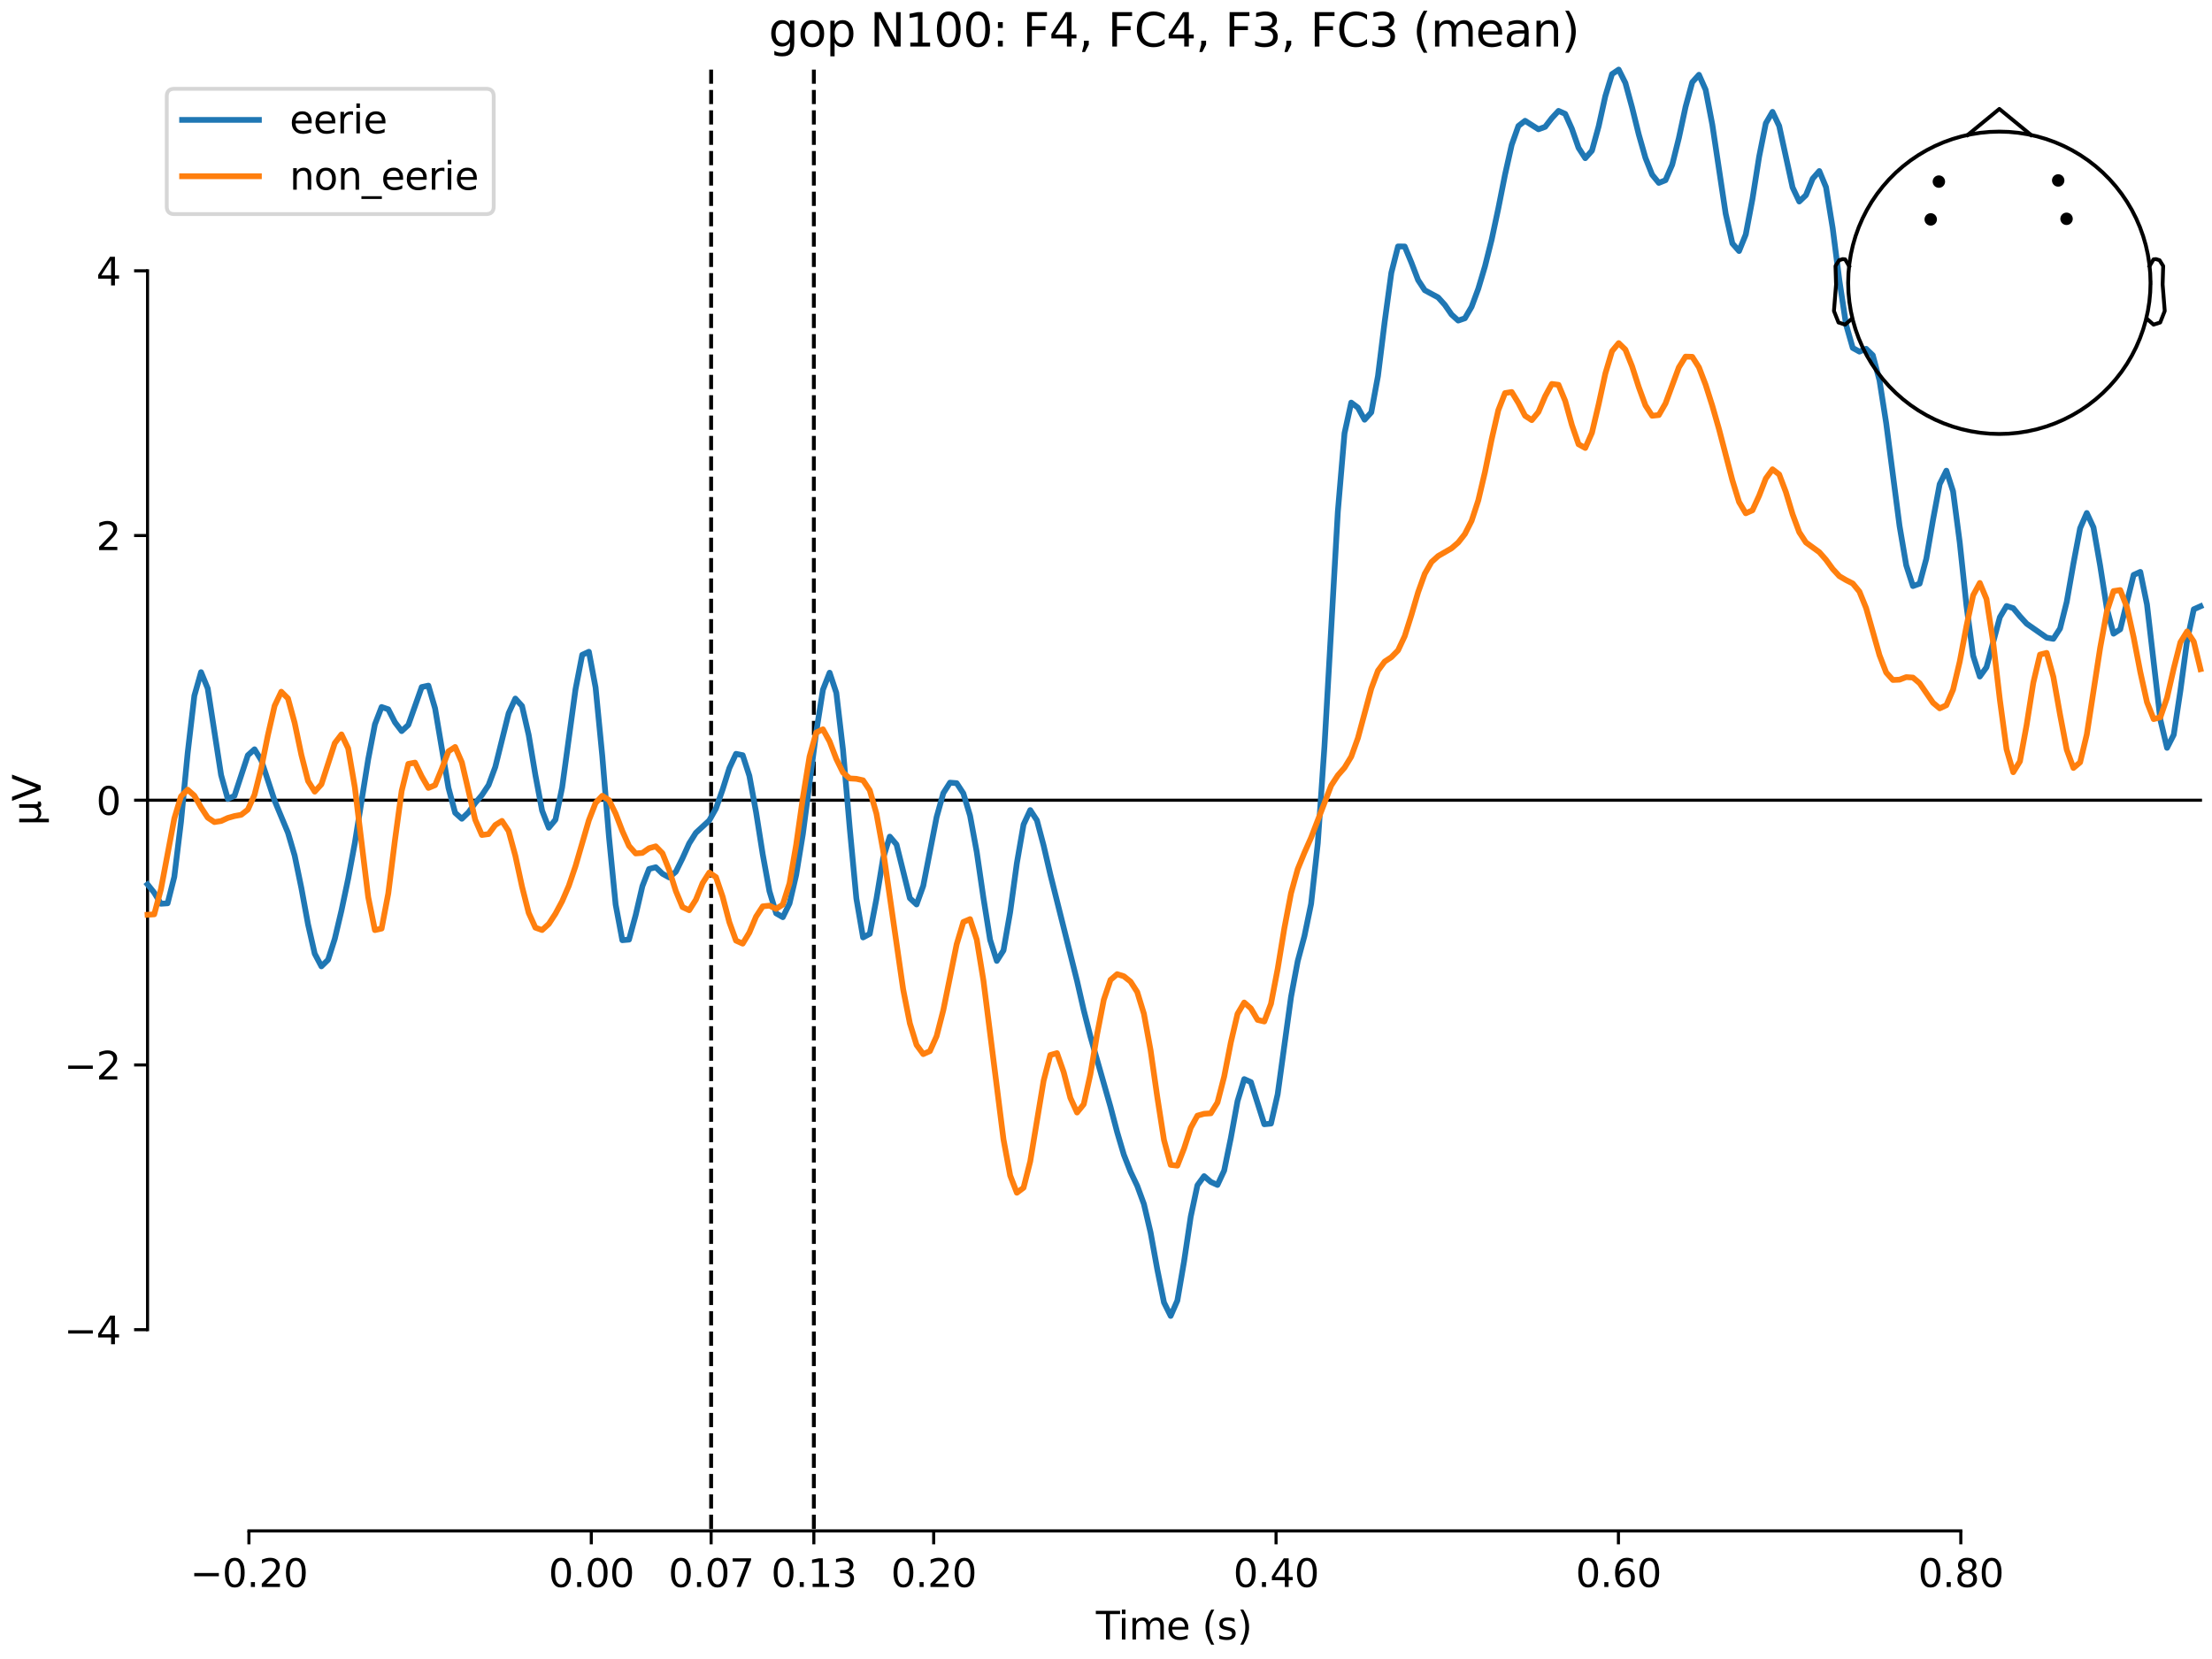 <?xml version="1.0" encoding="utf-8" standalone="no"?>
<!DOCTYPE svg PUBLIC "-//W3C//DTD SVG 1.1//EN"
  "http://www.w3.org/Graphics/SVG/1.1/DTD/svg11.dtd">
<svg xmlns:xlink="http://www.w3.org/1999/xlink" width="576pt" height="432pt" viewBox="0 0 576 432" xmlns="http://www.w3.org/2000/svg" version="1.1">
 <defs>
  <style type="text/css">*{stroke-linejoin: round; stroke-linecap: butt}</style>
 </defs>
 <g id="figure_1">
  <g id="patch_1">
   <path d="M 0 432 
L 576 432 
L 576 0 
L 0 0 
z
" style="fill: #ffffff"/>
  </g>
  <g id="axes_1">
   <g id="patch_2">
    <path d="M 38.421 398.644 
L 573 398.644 
L 573 18.118 
L 38.421 18.118 
L 38.421 398.644 
z
" style="fill: none; opacity: 0"/>
   </g>
   <g id="patch_3">
    <path d="M 38.421 346.24 
L 38.421 70.522 
" style="fill: none; stroke: #000000; stroke-width: 0.8; stroke-linejoin: miter; stroke-linecap: square"/>
   </g>
   <g id="LineCollection_1">
    <path d="M 185.177 18.118 
L 185.177 398.644 
" clip-path="url(#pfc29f2820a)" style="fill: none; stroke-dasharray: 3.7,1.6; stroke-dashoffset: 0; stroke: #000000"/>
    <path d="M 211.924 18.118 
L 211.924 398.644 
" clip-path="url(#pfc29f2820a)" style="fill: none; stroke-dasharray: 3.7,1.6; stroke-dashoffset: 0; stroke: #000000"/>
   </g>
   <g id="matplotlib.axis_1">
    <g id="xtick_1">
     <g id="line2d_1">
      <defs>
       <path id="m2dc5a3335d" d="M 0 0 
L 0 3.5 
" style="stroke: #000000; stroke-width: 0.8"/>
      </defs>
      <g>
       <use xlink:href="#m2dc5a3335d" x="64.819" y="398.644" style="stroke: #000000; stroke-width: 0.8"/>
      </g>
     </g>
     <g id="text_1">
      <!-- −0.20 -->
      <g transform="translate(49.496 413.242) scale(0.1 -0.1)">
       <defs>
        <path id="DejaVuSans-2212" d="M 678 2272 
L 4684 2272 
L 4684 1741 
L 678 1741 
L 678 2272 
z
" transform="scale(0.016)"/>
        <path id="DejaVuSans-30" d="M 2034 4250 
Q 1547 4250 1301 3770 
Q 1056 3291 1056 2328 
Q 1056 1369 1301 889 
Q 1547 409 2034 409 
Q 2525 409 2770 889 
Q 3016 1369 3016 2328 
Q 3016 3291 2770 3770 
Q 2525 4250 2034 4250 
z
M 2034 4750 
Q 2819 4750 3233 4129 
Q 3647 3509 3647 2328 
Q 3647 1150 3233 529 
Q 2819 -91 2034 -91 
Q 1250 -91 836 529 
Q 422 1150 422 2328 
Q 422 3509 836 4129 
Q 1250 4750 2034 4750 
z
" transform="scale(0.016)"/>
        <path id="DejaVuSans-2e" d="M 684 794 
L 1344 794 
L 1344 0 
L 684 0 
L 684 794 
z
" transform="scale(0.016)"/>
        <path id="DejaVuSans-32" d="M 1228 531 
L 3431 531 
L 3431 0 
L 469 0 
L 469 531 
Q 828 903 1448 1529 
Q 2069 2156 2228 2338 
Q 2531 2678 2651 2914 
Q 2772 3150 2772 3378 
Q 2772 3750 2511 3984 
Q 2250 4219 1831 4219 
Q 1534 4219 1204 4116 
Q 875 4013 500 3803 
L 500 4441 
Q 881 4594 1212 4672 
Q 1544 4750 1819 4750 
Q 2544 4750 2975 4387 
Q 3406 4025 3406 3419 
Q 3406 3131 3298 2873 
Q 3191 2616 2906 2266 
Q 2828 2175 2409 1742 
Q 1991 1309 1228 531 
z
" transform="scale(0.016)"/>
       </defs>
       <use xlink:href="#DejaVuSans-2212"/>
       <use xlink:href="#DejaVuSans-30" transform="translate(83.789 0)"/>
       <use xlink:href="#DejaVuSans-2e" transform="translate(147.412 0)"/>
       <use xlink:href="#DejaVuSans-32" transform="translate(179.199 0)"/>
       <use xlink:href="#DejaVuSans-30" transform="translate(242.822 0)"/>
      </g>
     </g>
    </g>
    <g id="xtick_2">
     <g id="line2d_2">
      <g>
       <use xlink:href="#m2dc5a3335d" x="153.973" y="398.644" style="stroke: #000000; stroke-width: 0.8"/>
      </g>
     </g>
     <g id="text_2">
      <!-- 0.00 -->
      <g transform="translate(142.84 413.242) scale(0.1 -0.1)">
       <use xlink:href="#DejaVuSans-30"/>
       <use xlink:href="#DejaVuSans-2e" transform="translate(63.623 0)"/>
       <use xlink:href="#DejaVuSans-30" transform="translate(95.41 0)"/>
       <use xlink:href="#DejaVuSans-30" transform="translate(159.033 0)"/>
      </g>
     </g>
    </g>
    <g id="xtick_3">
     <g id="line2d_3">
      <g>
       <use xlink:href="#m2dc5a3335d" x="185.177" y="398.644" style="stroke: #000000; stroke-width: 0.8"/>
      </g>
     </g>
     <g id="text_3">
      <!-- 0.07 -->
      <g transform="translate(174.045 413.242) scale(0.1 -0.1)">
       <defs>
        <path id="DejaVuSans-37" d="M 525 4666 
L 3525 4666 
L 3525 4397 
L 1831 0 
L 1172 0 
L 2766 4134 
L 525 4134 
L 525 4666 
z
" transform="scale(0.016)"/>
       </defs>
       <use xlink:href="#DejaVuSans-30"/>
       <use xlink:href="#DejaVuSans-2e" transform="translate(63.623 0)"/>
       <use xlink:href="#DejaVuSans-30" transform="translate(95.41 0)"/>
       <use xlink:href="#DejaVuSans-37" transform="translate(159.033 0)"/>
      </g>
     </g>
    </g>
    <g id="xtick_4">
     <g id="line2d_4">
      <g>
       <use xlink:href="#m2dc5a3335d" x="211.924" y="398.644" style="stroke: #000000; stroke-width: 0.8"/>
      </g>
     </g>
     <g id="text_4">
      <!-- 0.13 -->
      <g transform="translate(200.791 413.242) scale(0.1 -0.1)">
       <defs>
        <path id="DejaVuSans-31" d="M 794 531 
L 1825 531 
L 1825 4091 
L 703 3866 
L 703 4441 
L 1819 4666 
L 2450 4666 
L 2450 531 
L 3481 531 
L 3481 0 
L 794 0 
L 794 531 
z
" transform="scale(0.016)"/>
        <path id="DejaVuSans-33" d="M 2597 2516 
Q 3050 2419 3304 2112 
Q 3559 1806 3559 1356 
Q 3559 666 3084 287 
Q 2609 -91 1734 -91 
Q 1441 -91 1130 -33 
Q 819 25 488 141 
L 488 750 
Q 750 597 1062 519 
Q 1375 441 1716 441 
Q 2309 441 2620 675 
Q 2931 909 2931 1356 
Q 2931 1769 2642 2001 
Q 2353 2234 1838 2234 
L 1294 2234 
L 1294 2753 
L 1863 2753 
Q 2328 2753 2575 2939 
Q 2822 3125 2822 3475 
Q 2822 3834 2567 4026 
Q 2313 4219 1838 4219 
Q 1578 4219 1281 4162 
Q 984 4106 628 3988 
L 628 4550 
Q 988 4650 1302 4700 
Q 1616 4750 1894 4750 
Q 2613 4750 3031 4423 
Q 3450 4097 3450 3541 
Q 3450 3153 3228 2886 
Q 3006 2619 2597 2516 
z
" transform="scale(0.016)"/>
       </defs>
       <use xlink:href="#DejaVuSans-30"/>
       <use xlink:href="#DejaVuSans-2e" transform="translate(63.623 0)"/>
       <use xlink:href="#DejaVuSans-31" transform="translate(95.41 0)"/>
       <use xlink:href="#DejaVuSans-33" transform="translate(159.033 0)"/>
      </g>
     </g>
    </g>
    <g id="xtick_5">
     <g id="line2d_5">
      <g>
       <use xlink:href="#m2dc5a3335d" x="243.128" y="398.644" style="stroke: #000000; stroke-width: 0.8"/>
      </g>
     </g>
     <g id="text_5">
      <!-- 0.20 -->
      <g transform="translate(231.995 413.242) scale(0.1 -0.1)">
       <use xlink:href="#DejaVuSans-30"/>
       <use xlink:href="#DejaVuSans-2e" transform="translate(63.623 0)"/>
       <use xlink:href="#DejaVuSans-32" transform="translate(95.41 0)"/>
       <use xlink:href="#DejaVuSans-30" transform="translate(159.033 0)"/>
      </g>
     </g>
    </g>
    <g id="xtick_6">
     <g id="line2d_6">
      <g>
       <use xlink:href="#m2dc5a3335d" x="332.282" y="398.644" style="stroke: #000000; stroke-width: 0.8"/>
      </g>
     </g>
     <g id="text_6">
      <!-- 0.40 -->
      <g transform="translate(321.15 413.242) scale(0.1 -0.1)">
       <defs>
        <path id="DejaVuSans-34" d="M 2419 4116 
L 825 1625 
L 2419 1625 
L 2419 4116 
z
M 2253 4666 
L 3047 4666 
L 3047 1625 
L 3713 1625 
L 3713 1100 
L 3047 1100 
L 3047 0 
L 2419 0 
L 2419 1100 
L 313 1100 
L 313 1709 
L 2253 4666 
z
" transform="scale(0.016)"/>
       </defs>
       <use xlink:href="#DejaVuSans-30"/>
       <use xlink:href="#DejaVuSans-2e" transform="translate(63.623 0)"/>
       <use xlink:href="#DejaVuSans-34" transform="translate(95.41 0)"/>
       <use xlink:href="#DejaVuSans-30" transform="translate(159.033 0)"/>
      </g>
     </g>
    </g>
    <g id="xtick_7">
     <g id="line2d_7">
      <g>
       <use xlink:href="#m2dc5a3335d" x="421.437" y="398.644" style="stroke: #000000; stroke-width: 0.8"/>
      </g>
     </g>
     <g id="text_7">
      <!-- 0.60 -->
      <g transform="translate(410.304 413.242) scale(0.1 -0.1)">
       <defs>
        <path id="DejaVuSans-36" d="M 2113 2584 
Q 1688 2584 1439 2293 
Q 1191 2003 1191 1497 
Q 1191 994 1439 701 
Q 1688 409 2113 409 
Q 2538 409 2786 701 
Q 3034 994 3034 1497 
Q 3034 2003 2786 2293 
Q 2538 2584 2113 2584 
z
M 3366 4563 
L 3366 3988 
Q 3128 4100 2886 4159 
Q 2644 4219 2406 4219 
Q 1781 4219 1451 3797 
Q 1122 3375 1075 2522 
Q 1259 2794 1537 2939 
Q 1816 3084 2150 3084 
Q 2853 3084 3261 2657 
Q 3669 2231 3669 1497 
Q 3669 778 3244 343 
Q 2819 -91 2113 -91 
Q 1303 -91 875 529 
Q 447 1150 447 2328 
Q 447 3434 972 4092 
Q 1497 4750 2381 4750 
Q 2619 4750 2861 4703 
Q 3103 4656 3366 4563 
z
" transform="scale(0.016)"/>
       </defs>
       <use xlink:href="#DejaVuSans-30"/>
       <use xlink:href="#DejaVuSans-2e" transform="translate(63.623 0)"/>
       <use xlink:href="#DejaVuSans-36" transform="translate(95.41 0)"/>
       <use xlink:href="#DejaVuSans-30" transform="translate(159.033 0)"/>
      </g>
     </g>
    </g>
    <g id="xtick_8">
     <g id="line2d_8">
      <g>
       <use xlink:href="#m2dc5a3335d" x="510.592" y="398.644" style="stroke: #000000; stroke-width: 0.8"/>
      </g>
     </g>
     <g id="text_8">
      <!-- 0.80 -->
      <g transform="translate(499.459 413.242) scale(0.1 -0.1)">
       <defs>
        <path id="DejaVuSans-38" d="M 2034 2216 
Q 1584 2216 1326 1975 
Q 1069 1734 1069 1313 
Q 1069 891 1326 650 
Q 1584 409 2034 409 
Q 2484 409 2743 651 
Q 3003 894 3003 1313 
Q 3003 1734 2745 1975 
Q 2488 2216 2034 2216 
z
M 1403 2484 
Q 997 2584 770 2862 
Q 544 3141 544 3541 
Q 544 4100 942 4425 
Q 1341 4750 2034 4750 
Q 2731 4750 3128 4425 
Q 3525 4100 3525 3541 
Q 3525 3141 3298 2862 
Q 3072 2584 2669 2484 
Q 3125 2378 3379 2068 
Q 3634 1759 3634 1313 
Q 3634 634 3220 271 
Q 2806 -91 2034 -91 
Q 1263 -91 848 271 
Q 434 634 434 1313 
Q 434 1759 690 2068 
Q 947 2378 1403 2484 
z
M 1172 3481 
Q 1172 3119 1398 2916 
Q 1625 2713 2034 2713 
Q 2441 2713 2670 2916 
Q 2900 3119 2900 3481 
Q 2900 3844 2670 4047 
Q 2441 4250 2034 4250 
Q 1625 4250 1398 4047 
Q 1172 3844 1172 3481 
z
" transform="scale(0.016)"/>
       </defs>
       <use xlink:href="#DejaVuSans-30"/>
       <use xlink:href="#DejaVuSans-2e" transform="translate(63.623 0)"/>
       <use xlink:href="#DejaVuSans-38" transform="translate(95.41 0)"/>
       <use xlink:href="#DejaVuSans-30" transform="translate(159.033 0)"/>
      </g>
     </g>
    </g>
    <g id="text_9">
     <!-- Time (s) -->
     <g transform="translate(285.381 426.92) scale(0.1 -0.1)">
      <defs>
       <path id="DejaVuSans-54" d="M -19 4666 
L 3928 4666 
L 3928 4134 
L 2272 4134 
L 2272 0 
L 1638 0 
L 1638 4134 
L -19 4134 
L -19 4666 
z
" transform="scale(0.016)"/>
       <path id="DejaVuSans-69" d="M 603 3500 
L 1178 3500 
L 1178 0 
L 603 0 
L 603 3500 
z
M 603 4863 
L 1178 4863 
L 1178 4134 
L 603 4134 
L 603 4863 
z
" transform="scale(0.016)"/>
       <path id="DejaVuSans-6d" d="M 3328 2828 
Q 3544 3216 3844 3400 
Q 4144 3584 4550 3584 
Q 5097 3584 5394 3201 
Q 5691 2819 5691 2113 
L 5691 0 
L 5113 0 
L 5113 2094 
Q 5113 2597 4934 2840 
Q 4756 3084 4391 3084 
Q 3944 3084 3684 2787 
Q 3425 2491 3425 1978 
L 3425 0 
L 2847 0 
L 2847 2094 
Q 2847 2600 2669 2842 
Q 2491 3084 2119 3084 
Q 1678 3084 1418 2786 
Q 1159 2488 1159 1978 
L 1159 0 
L 581 0 
L 581 3500 
L 1159 3500 
L 1159 2956 
Q 1356 3278 1631 3431 
Q 1906 3584 2284 3584 
Q 2666 3584 2933 3390 
Q 3200 3197 3328 2828 
z
" transform="scale(0.016)"/>
       <path id="DejaVuSans-65" d="M 3597 1894 
L 3597 1613 
L 953 1613 
Q 991 1019 1311 708 
Q 1631 397 2203 397 
Q 2534 397 2845 478 
Q 3156 559 3463 722 
L 3463 178 
Q 3153 47 2828 -22 
Q 2503 -91 2169 -91 
Q 1331 -91 842 396 
Q 353 884 353 1716 
Q 353 2575 817 3079 
Q 1281 3584 2069 3584 
Q 2775 3584 3186 3129 
Q 3597 2675 3597 1894 
z
M 3022 2063 
Q 3016 2534 2758 2815 
Q 2500 3097 2075 3097 
Q 1594 3097 1305 2825 
Q 1016 2553 972 2059 
L 3022 2063 
z
" transform="scale(0.016)"/>
       <path id="DejaVuSans-20" transform="scale(0.016)"/>
       <path id="DejaVuSans-28" d="M 1984 4856 
Q 1566 4138 1362 3434 
Q 1159 2731 1159 2009 
Q 1159 1288 1364 580 
Q 1569 -128 1984 -844 
L 1484 -844 
Q 1016 -109 783 600 
Q 550 1309 550 2009 
Q 550 2706 781 3412 
Q 1013 4119 1484 4856 
L 1984 4856 
z
" transform="scale(0.016)"/>
       <path id="DejaVuSans-73" d="M 2834 3397 
L 2834 2853 
Q 2591 2978 2328 3040 
Q 2066 3103 1784 3103 
Q 1356 3103 1142 2972 
Q 928 2841 928 2578 
Q 928 2378 1081 2264 
Q 1234 2150 1697 2047 
L 1894 2003 
Q 2506 1872 2764 1633 
Q 3022 1394 3022 966 
Q 3022 478 2636 193 
Q 2250 -91 1575 -91 
Q 1294 -91 989 -36 
Q 684 19 347 128 
L 347 722 
Q 666 556 975 473 
Q 1284 391 1588 391 
Q 1994 391 2212 530 
Q 2431 669 2431 922 
Q 2431 1156 2273 1281 
Q 2116 1406 1581 1522 
L 1381 1569 
Q 847 1681 609 1914 
Q 372 2147 372 2553 
Q 372 3047 722 3315 
Q 1072 3584 1716 3584 
Q 2034 3584 2315 3537 
Q 2597 3491 2834 3397 
z
" transform="scale(0.016)"/>
       <path id="DejaVuSans-29" d="M 513 4856 
L 1013 4856 
Q 1481 4119 1714 3412 
Q 1947 2706 1947 2009 
Q 1947 1309 1714 600 
Q 1481 -109 1013 -844 
L 513 -844 
Q 928 -128 1133 580 
Q 1338 1288 1338 2009 
Q 1338 2731 1133 3434 
Q 928 4138 513 4856 
z
" transform="scale(0.016)"/>
      </defs>
      <use xlink:href="#DejaVuSans-54"/>
      <use xlink:href="#DejaVuSans-69" transform="translate(57.959 0)"/>
      <use xlink:href="#DejaVuSans-6d" transform="translate(85.742 0)"/>
      <use xlink:href="#DejaVuSans-65" transform="translate(183.154 0)"/>
      <use xlink:href="#DejaVuSans-20" transform="translate(244.678 0)"/>
      <use xlink:href="#DejaVuSans-28" transform="translate(276.465 0)"/>
      <use xlink:href="#DejaVuSans-73" transform="translate(315.479 0)"/>
      <use xlink:href="#DejaVuSans-29" transform="translate(367.578 0)"/>
     </g>
    </g>
   </g>
   <g id="matplotlib.axis_2">
    <g id="ytick_1">
     <g id="line2d_9">
      <defs>
       <path id="mdc2a965d92" d="M 0 0 
L -3.5 0 
" style="stroke: #000000; stroke-width: 0.8"/>
      </defs>
      <g>
       <use xlink:href="#mdc2a965d92" x="38.421" y="346.24" style="stroke: #000000; stroke-width: 0.8"/>
      </g>
     </g>
     <g id="text_10">
      <!-- −4 -->
      <g transform="translate(16.678 350.039) scale(0.1 -0.1)">
       <use xlink:href="#DejaVuSans-2212"/>
       <use xlink:href="#DejaVuSans-34" transform="translate(83.789 0)"/>
      </g>
     </g>
    </g>
    <g id="ytick_2">
     <g id="line2d_10">
      <g>
       <use xlink:href="#mdc2a965d92" x="38.421" y="277.31" style="stroke: #000000; stroke-width: 0.8"/>
      </g>
     </g>
     <g id="text_11">
      <!-- −2 -->
      <g transform="translate(16.678 281.109) scale(0.1 -0.1)">
       <use xlink:href="#DejaVuSans-2212"/>
       <use xlink:href="#DejaVuSans-32" transform="translate(83.789 0)"/>
      </g>
     </g>
    </g>
    <g id="ytick_3">
     <g id="line2d_11">
      <g>
       <use xlink:href="#mdc2a965d92" x="38.421" y="208.381" style="stroke: #000000; stroke-width: 0.8"/>
      </g>
     </g>
     <g id="text_12">
      <!-- 0 -->
      <g transform="translate(25.058 212.18) scale(0.1 -0.1)">
       <use xlink:href="#DejaVuSans-30"/>
      </g>
     </g>
    </g>
    <g id="ytick_4">
     <g id="line2d_12">
      <g>
       <use xlink:href="#mdc2a965d92" x="38.421" y="139.452" style="stroke: #000000; stroke-width: 0.8"/>
      </g>
     </g>
     <g id="text_13">
      <!-- 2 -->
      <g transform="translate(25.058 143.251) scale(0.1 -0.1)">
       <use xlink:href="#DejaVuSans-32"/>
      </g>
     </g>
    </g>
    <g id="ytick_5">
     <g id="line2d_13">
      <g>
       <use xlink:href="#mdc2a965d92" x="38.421" y="70.522" style="stroke: #000000; stroke-width: 0.8"/>
      </g>
     </g>
     <g id="text_14">
      <!-- 4 -->
      <g transform="translate(25.058 74.322) scale(0.1 -0.1)">
       <use xlink:href="#DejaVuSans-34"/>
      </g>
     </g>
    </g>
    <g id="text_15">
     <!-- µV -->
     <g transform="translate(10.599 214.982) rotate(-90) scale(0.1 -0.1)">
      <defs>
       <path id="DejaVuSans-b5" d="M 544 -1331 
L 544 3500 
L 1119 3500 
L 1119 1325 
Q 1119 872 1334 640 
Q 1550 409 1972 409 
Q 2434 409 2667 671 
Q 2900 934 2900 1459 
L 2900 3500 
L 3475 3500 
L 3475 806 
Q 3475 619 3529 530 
Q 3584 441 3700 441 
Q 3728 441 3778 458 
Q 3828 475 3916 513 
L 3916 50 
Q 3788 -22 3673 -56 
Q 3559 -91 3450 -91 
Q 3234 -91 3106 31 
Q 2978 153 2931 403 
Q 2775 156 2548 32 
Q 2322 -91 2016 -91 
Q 1697 -91 1473 31 
Q 1250 153 1119 397 
L 1119 -1331 
L 544 -1331 
z
" transform="scale(0.016)"/>
       <path id="DejaVuSans-56" d="M 1831 0 
L 50 4666 
L 709 4666 
L 2188 738 
L 3669 4666 
L 4325 4666 
L 2547 0 
L 1831 0 
z
" transform="scale(0.016)"/>
      </defs>
      <use xlink:href="#DejaVuSans-b5"/>
      <use xlink:href="#DejaVuSans-56" transform="translate(63.623 0)"/>
     </g>
    </g>
   </g>
   <g id="patch_4">
    <path d="M 64.819 398.644 
L 510.592 398.644 
" style="fill: none; stroke: #000000; stroke-width: 0.8; stroke-linejoin: miter; stroke-linecap: square"/>
   </g>
   <g id="patch_5">
    <path d="M 38.421 208.381 
L 573 208.381 
" style="fill: none; stroke: #000000; stroke-width: 0.8; stroke-linejoin: miter; stroke-linecap: square"/>
   </g>
   <g id="text_16">
    <!-- gop N100: F4, FC4, F3, FC3 (mean) -->
    <g transform="translate(200.146 12.118) scale(0.12 -0.12)">
     <defs>
      <path id="DejaVuSans-67" d="M 2906 1791 
Q 2906 2416 2648 2759 
Q 2391 3103 1925 3103 
Q 1463 3103 1205 2759 
Q 947 2416 947 1791 
Q 947 1169 1205 825 
Q 1463 481 1925 481 
Q 2391 481 2648 825 
Q 2906 1169 2906 1791 
z
M 3481 434 
Q 3481 -459 3084 -895 
Q 2688 -1331 1869 -1331 
Q 1566 -1331 1297 -1286 
Q 1028 -1241 775 -1147 
L 775 -588 
Q 1028 -725 1275 -790 
Q 1522 -856 1778 -856 
Q 2344 -856 2625 -561 
Q 2906 -266 2906 331 
L 2906 616 
Q 2728 306 2450 153 
Q 2172 0 1784 0 
Q 1141 0 747 490 
Q 353 981 353 1791 
Q 353 2603 747 3093 
Q 1141 3584 1784 3584 
Q 2172 3584 2450 3431 
Q 2728 3278 2906 2969 
L 2906 3500 
L 3481 3500 
L 3481 434 
z
" transform="scale(0.016)"/>
      <path id="DejaVuSans-6f" d="M 1959 3097 
Q 1497 3097 1228 2736 
Q 959 2375 959 1747 
Q 959 1119 1226 758 
Q 1494 397 1959 397 
Q 2419 397 2687 759 
Q 2956 1122 2956 1747 
Q 2956 2369 2687 2733 
Q 2419 3097 1959 3097 
z
M 1959 3584 
Q 2709 3584 3137 3096 
Q 3566 2609 3566 1747 
Q 3566 888 3137 398 
Q 2709 -91 1959 -91 
Q 1206 -91 779 398 
Q 353 888 353 1747 
Q 353 2609 779 3096 
Q 1206 3584 1959 3584 
z
" transform="scale(0.016)"/>
      <path id="DejaVuSans-70" d="M 1159 525 
L 1159 -1331 
L 581 -1331 
L 581 3500 
L 1159 3500 
L 1159 2969 
Q 1341 3281 1617 3432 
Q 1894 3584 2278 3584 
Q 2916 3584 3314 3078 
Q 3713 2572 3713 1747 
Q 3713 922 3314 415 
Q 2916 -91 2278 -91 
Q 1894 -91 1617 61 
Q 1341 213 1159 525 
z
M 3116 1747 
Q 3116 2381 2855 2742 
Q 2594 3103 2138 3103 
Q 1681 3103 1420 2742 
Q 1159 2381 1159 1747 
Q 1159 1113 1420 752 
Q 1681 391 2138 391 
Q 2594 391 2855 752 
Q 3116 1113 3116 1747 
z
" transform="scale(0.016)"/>
      <path id="DejaVuSans-4e" d="M 628 4666 
L 1478 4666 
L 3547 763 
L 3547 4666 
L 4159 4666 
L 4159 0 
L 3309 0 
L 1241 3903 
L 1241 0 
L 628 0 
L 628 4666 
z
" transform="scale(0.016)"/>
      <path id="DejaVuSans-3a" d="M 750 794 
L 1409 794 
L 1409 0 
L 750 0 
L 750 794 
z
M 750 3309 
L 1409 3309 
L 1409 2516 
L 750 2516 
L 750 3309 
z
" transform="scale(0.016)"/>
      <path id="DejaVuSans-46" d="M 628 4666 
L 3309 4666 
L 3309 4134 
L 1259 4134 
L 1259 2759 
L 3109 2759 
L 3109 2228 
L 1259 2228 
L 1259 0 
L 628 0 
L 628 4666 
z
" transform="scale(0.016)"/>
      <path id="DejaVuSans-2c" d="M 750 794 
L 1409 794 
L 1409 256 
L 897 -744 
L 494 -744 
L 750 256 
L 750 794 
z
" transform="scale(0.016)"/>
      <path id="DejaVuSans-43" d="M 4122 4306 
L 4122 3641 
Q 3803 3938 3442 4084 
Q 3081 4231 2675 4231 
Q 1875 4231 1450 3742 
Q 1025 3253 1025 2328 
Q 1025 1406 1450 917 
Q 1875 428 2675 428 
Q 3081 428 3442 575 
Q 3803 722 4122 1019 
L 4122 359 
Q 3791 134 3420 21 
Q 3050 -91 2638 -91 
Q 1578 -91 968 557 
Q 359 1206 359 2328 
Q 359 3453 968 4101 
Q 1578 4750 2638 4750 
Q 3056 4750 3426 4639 
Q 3797 4528 4122 4306 
z
" transform="scale(0.016)"/>
      <path id="DejaVuSans-61" d="M 2194 1759 
Q 1497 1759 1228 1600 
Q 959 1441 959 1056 
Q 959 750 1161 570 
Q 1363 391 1709 391 
Q 2188 391 2477 730 
Q 2766 1069 2766 1631 
L 2766 1759 
L 2194 1759 
z
M 3341 1997 
L 3341 0 
L 2766 0 
L 2766 531 
Q 2569 213 2275 61 
Q 1981 -91 1556 -91 
Q 1019 -91 701 211 
Q 384 513 384 1019 
Q 384 1609 779 1909 
Q 1175 2209 1959 2209 
L 2766 2209 
L 2766 2266 
Q 2766 2663 2505 2880 
Q 2244 3097 1772 3097 
Q 1472 3097 1187 3025 
Q 903 2953 641 2809 
L 641 3341 
Q 956 3463 1253 3523 
Q 1550 3584 1831 3584 
Q 2591 3584 2966 3190 
Q 3341 2797 3341 1997 
z
" transform="scale(0.016)"/>
      <path id="DejaVuSans-6e" d="M 3513 2113 
L 3513 0 
L 2938 0 
L 2938 2094 
Q 2938 2591 2744 2837 
Q 2550 3084 2163 3084 
Q 1697 3084 1428 2787 
Q 1159 2491 1159 1978 
L 1159 0 
L 581 0 
L 581 3500 
L 1159 3500 
L 1159 2956 
Q 1366 3272 1645 3428 
Q 1925 3584 2291 3584 
Q 2894 3584 3203 3211 
Q 3513 2838 3513 2113 
z
" transform="scale(0.016)"/>
     </defs>
     <use xlink:href="#DejaVuSans-67"/>
     <use xlink:href="#DejaVuSans-6f" transform="translate(63.477 0)"/>
     <use xlink:href="#DejaVuSans-70" transform="translate(124.658 0)"/>
     <use xlink:href="#DejaVuSans-20" transform="translate(188.135 0)"/>
     <use xlink:href="#DejaVuSans-4e" transform="translate(219.922 0)"/>
     <use xlink:href="#DejaVuSans-31" transform="translate(294.727 0)"/>
     <use xlink:href="#DejaVuSans-30" transform="translate(358.35 0)"/>
     <use xlink:href="#DejaVuSans-30" transform="translate(421.973 0)"/>
     <use xlink:href="#DejaVuSans-3a" transform="translate(485.596 0)"/>
     <use xlink:href="#DejaVuSans-20" transform="translate(519.287 0)"/>
     <use xlink:href="#DejaVuSans-46" transform="translate(551.074 0)"/>
     <use xlink:href="#DejaVuSans-34" transform="translate(608.594 0)"/>
     <use xlink:href="#DejaVuSans-2c" transform="translate(672.217 0)"/>
     <use xlink:href="#DejaVuSans-20" transform="translate(704.004 0)"/>
     <use xlink:href="#DejaVuSans-46" transform="translate(735.791 0)"/>
     <use xlink:href="#DejaVuSans-43" transform="translate(793.311 0)"/>
     <use xlink:href="#DejaVuSans-34" transform="translate(863.135 0)"/>
     <use xlink:href="#DejaVuSans-2c" transform="translate(926.758 0)"/>
     <use xlink:href="#DejaVuSans-20" transform="translate(958.545 0)"/>
     <use xlink:href="#DejaVuSans-46" transform="translate(990.332 0)"/>
     <use xlink:href="#DejaVuSans-33" transform="translate(1047.852 0)"/>
     <use xlink:href="#DejaVuSans-2c" transform="translate(1111.475 0)"/>
     <use xlink:href="#DejaVuSans-20" transform="translate(1143.262 0)"/>
     <use xlink:href="#DejaVuSans-46" transform="translate(1175.049 0)"/>
     <use xlink:href="#DejaVuSans-43" transform="translate(1232.568 0)"/>
     <use xlink:href="#DejaVuSans-33" transform="translate(1302.393 0)"/>
     <use xlink:href="#DejaVuSans-20" transform="translate(1366.016 0)"/>
     <use xlink:href="#DejaVuSans-28" transform="translate(1397.803 0)"/>
     <use xlink:href="#DejaVuSans-6d" transform="translate(1436.816 0)"/>
     <use xlink:href="#DejaVuSans-65" transform="translate(1534.229 0)"/>
     <use xlink:href="#DejaVuSans-61" transform="translate(1595.752 0)"/>
     <use xlink:href="#DejaVuSans-6e" transform="translate(1657.031 0)"/>
     <use xlink:href="#DejaVuSans-29" transform="translate(1720.41 0)"/>
    </g>
   </g>
   <g id="legend_1">
    <g id="patch_6">
     <path d="M 45.421 55.753 
L 126.563 55.753 
Q 128.563 55.753 128.563 53.753 
L 128.563 25.118 
Q 128.563 23.118 126.563 23.118 
L 45.421 23.118 
Q 43.421 23.118 43.421 25.118 
L 43.421 53.753 
Q 43.421 55.753 45.421 55.753 
z
" style="fill: #ffffff; opacity: 0.8; stroke: #cccccc; stroke-linejoin: miter"/>
    </g>
    <g id="line2d_14">
     <path d="M 47.421 31.217 
L 57.421 31.217 
L 67.421 31.217 
" style="fill: none; stroke: #1f77b4; stroke-width: 1.5; stroke-linecap: square"/>
    </g>
    <g id="text_17">
     <!-- eerie -->
     <g transform="translate(75.421 34.717) scale(0.1 -0.1)">
      <defs>
       <path id="DejaVuSans-72" d="M 2631 2963 
Q 2534 3019 2420 3045 
Q 2306 3072 2169 3072 
Q 1681 3072 1420 2755 
Q 1159 2438 1159 1844 
L 1159 0 
L 581 0 
L 581 3500 
L 1159 3500 
L 1159 2956 
Q 1341 3275 1631 3429 
Q 1922 3584 2338 3584 
Q 2397 3584 2469 3576 
Q 2541 3569 2628 3553 
L 2631 2963 
z
" transform="scale(0.016)"/>
      </defs>
      <use xlink:href="#DejaVuSans-65"/>
      <use xlink:href="#DejaVuSans-65" transform="translate(61.523 0)"/>
      <use xlink:href="#DejaVuSans-72" transform="translate(123.047 0)"/>
      <use xlink:href="#DejaVuSans-69" transform="translate(164.16 0)"/>
      <use xlink:href="#DejaVuSans-65" transform="translate(191.943 0)"/>
     </g>
    </g>
    <g id="line2d_15">
     <path d="M 47.421 45.895 
L 57.421 45.895 
L 67.421 45.895 
" style="fill: none; stroke: #ff7f0e; stroke-width: 1.5; stroke-linecap: square"/>
    </g>
    <g id="text_18">
     <!-- non_eerie -->
     <g transform="translate(75.421 49.395) scale(0.1 -0.1)">
      <defs>
       <path id="DejaVuSans-5f" d="M 3263 -1063 
L 3263 -1509 
L -63 -1509 
L -63 -1063 
L 3263 -1063 
z
" transform="scale(0.016)"/>
      </defs>
      <use xlink:href="#DejaVuSans-6e"/>
      <use xlink:href="#DejaVuSans-6f" transform="translate(63.379 0)"/>
      <use xlink:href="#DejaVuSans-6e" transform="translate(124.561 0)"/>
      <use xlink:href="#DejaVuSans-5f" transform="translate(187.939 0)"/>
      <use xlink:href="#DejaVuSans-65" transform="translate(237.939 0)"/>
      <use xlink:href="#DejaVuSans-65" transform="translate(299.463 0)"/>
      <use xlink:href="#DejaVuSans-72" transform="translate(360.986 0)"/>
      <use xlink:href="#DejaVuSans-69" transform="translate(402.1 0)"/>
      <use xlink:href="#DejaVuSans-65" transform="translate(429.883 0)"/>
     </g>
    </g>
   </g>
   <g id="line2d_16">
    <path d="M 38.421 230.298 
L 40.162 232.465 
L 41.903 235.336 
L 43.644 235.219 
L 45.386 228.335 
L 47.127 214.026 
L 48.868 196.102 
L 50.61 181.171 
L 52.351 175.028 
L 54.092 179.271 
L 57.575 201.823 
L 59.316 208.038 
L 61.057 207.233 
L 64.54 196.666 
L 66.281 195.113 
L 68.023 197.941 
L 71.505 208.489 
L 74.988 216.851 
L 76.729 222.784 
L 78.47 231.208 
L 80.212 240.688 
L 81.953 248.339 
L 83.694 251.633 
L 85.436 249.925 
L 87.177 244.463 
L 88.918 237.1 
L 90.66 228.84 
L 92.401 219.506 
L 95.883 197.697 
L 97.625 188.623 
L 99.366 184.104 
L 101.107 184.697 
L 102.849 188.093 
L 104.59 190.382 
L 106.331 188.767 
L 109.814 178.909 
L 111.555 178.532 
L 113.296 184.465 
L 116.779 205.152 
L 118.52 211.654 
L 120.262 213.209 
L 122.003 211.526 
L 123.744 209.108 
L 125.486 207.042 
L 127.227 204.426 
L 128.968 199.723 
L 132.451 185.712 
L 134.192 181.902 
L 135.933 183.836 
L 137.675 191.409 
L 139.416 201.844 
L 141.157 211.071 
L 142.899 215.539 
L 144.64 213.45 
L 146.381 205.057 
L 149.864 179.496 
L 151.605 170.522 
L 153.346 169.714 
L 155.088 179.015 
L 156.829 196.79 
L 158.57 217.86 
L 160.312 235.548 
L 162.053 244.826 
L 163.794 244.671 
L 165.535 238.258 
L 167.277 230.76 
L 169.018 226.277 
L 170.759 225.826 
L 172.501 227.517 
L 174.242 228.478 
L 175.983 227.009 
L 177.725 223.484 
L 179.466 219.618 
L 181.207 216.858 
L 184.69 213.644 
L 186.431 210.536 
L 188.172 205.589 
L 189.914 200.04 
L 191.655 196.295 
L 193.396 196.651 
L 195.138 202.034 
L 196.879 211.486 
L 198.62 222.502 
L 200.361 232.055 
L 202.103 237.827 
L 203.844 238.837 
L 205.585 235.27 
L 207.327 227.811 
L 209.068 217.148 
L 212.551 190.61 
L 214.292 179.599 
L 216.033 175.165 
L 217.774 180.406 
L 219.516 195.266 
L 221.257 215.494 
L 222.998 233.992 
L 224.74 244.108 
L 226.481 243.178 
L 228.222 234.065 
L 229.964 223.446 
L 231.705 217.851 
L 233.446 219.899 
L 236.929 233.888 
L 238.67 235.522 
L 240.411 230.678 
L 243.894 212.765 
L 245.635 206.535 
L 247.377 203.801 
L 249.118 203.936 
L 250.859 206.605 
L 252.6 212.392 
L 254.342 221.847 
L 256.083 233.797 
L 257.824 244.738 
L 259.566 250.22 
L 261.307 247.487 
L 263.048 237.506 
L 264.79 224.752 
L 266.531 214.708 
L 268.272 210.945 
L 270.013 213.611 
L 271.755 220.181 
L 273.496 227.668 
L 280.461 255.432 
L 282.203 263.053 
L 283.944 269.907 
L 289.168 288.203 
L 290.909 294.822 
L 292.65 300.696 
L 294.392 305.139 
L 296.133 308.793 
L 297.874 313.534 
L 299.616 320.968 
L 301.357 330.559 
L 303.098 339.166 
L 304.84 342.665 
L 306.581 338.668 
L 308.322 328.522 
L 310.063 316.828 
L 311.805 308.645 
L 313.546 306.264 
L 315.287 307.765 
L 317.029 308.558 
L 318.77 304.813 
L 320.511 296.311 
L 322.253 286.726 
L 323.994 280.994 
L 325.735 281.781 
L 329.218 292.753 
L 330.959 292.583 
L 332.7 284.959 
L 336.183 259.595 
L 337.924 250.278 
L 339.666 243.762 
L 341.407 235.366 
L 343.148 219.604 
L 344.889 194.322 
L 348.372 133.225 
L 350.113 112.807 
L 351.855 104.836 
L 353.596 106.141 
L 355.337 109.295 
L 357.079 107.373 
L 358.82 97.916 
L 360.561 83.85 
L 362.302 71.033 
L 364.044 64.174 
L 365.785 64.183 
L 367.526 68.37 
L 369.268 72.924 
L 371.009 75.58 
L 374.492 77.452 
L 376.233 79.386 
L 377.974 81.894 
L 379.715 83.478 
L 381.457 82.879 
L 383.198 79.9 
L 384.939 75.2 
L 386.681 69.361 
L 388.422 62.417 
L 390.163 54.257 
L 391.905 45.479 
L 393.646 37.714 
L 395.387 32.802 
L 397.128 31.453 
L 400.611 33.667 
L 402.352 33.03 
L 404.094 30.758 
L 405.835 28.875 
L 407.576 29.648 
L 409.318 33.534 
L 411.059 38.5 
L 412.8 41.191 
L 414.541 39.234 
L 416.283 32.905 
L 418.024 25.031 
L 419.765 19.292 
L 421.507 18.118 
L 423.248 21.6 
L 424.989 27.981 
L 426.731 35.015 
L 428.472 41.114 
L 430.213 45.485 
L 431.954 47.625 
L 433.696 46.925 
L 435.437 42.901 
L 437.178 35.936 
L 438.92 27.823 
L 440.661 21.409 
L 442.402 19.469 
L 444.144 23.374 
L 445.885 32.459 
L 449.367 55.664 
L 451.109 63.388 
L 452.85 65.371 
L 454.591 61.064 
L 456.333 51.836 
L 458.074 40.814 
L 459.815 32.108 
L 461.557 29.126 
L 463.298 32.807 
L 466.78 48.788 
L 468.522 52.475 
L 470.263 50.821 
L 472.004 46.534 
L 473.746 44.534 
L 475.487 48.733 
L 477.228 59.409 
L 478.97 73.034 
L 480.711 84.533 
L 482.452 90.601 
L 484.193 91.563 
L 485.935 90.821 
L 487.676 92.507 
L 489.417 99.035 
L 491.159 110.195 
L 494.641 136.98 
L 496.383 147.222 
L 498.124 152.613 
L 499.865 151.986 
L 501.606 145.491 
L 503.348 135.385 
L 505.089 126.069 
L 506.83 122.559 
L 508.572 127.934 
L 510.313 141.255 
L 512.054 157.631 
L 513.796 170.732 
L 515.537 176.174 
L 517.278 173.754 
L 520.761 160.723 
L 522.502 157.807 
L 524.243 158.361 
L 525.985 160.483 
L 527.726 162.395 
L 532.95 166.031 
L 534.691 166.348 
L 536.432 163.662 
L 538.174 156.721 
L 539.915 146.756 
L 541.656 137.546 
L 543.398 133.583 
L 545.139 137.343 
L 546.88 147.317 
L 548.622 158.473 
L 550.363 165.014 
L 552.104 163.868 
L 555.587 149.709 
L 557.328 148.916 
L 559.069 157.409 
L 562.552 187.405 
L 564.293 194.741 
L 566.035 191.333 
L 567.776 179.813 
L 569.517 166.789 
L 571.258 158.652 
L 573 157.878 
L 573 157.878 
" style="fill: none; stroke: #1f77b4; stroke-width: 1.5; stroke-linecap: square"/>
   </g>
   <g id="line2d_17">
    <path d="M 38.421 238.201 
L 40.162 238.088 
L 41.903 231.578 
L 45.386 213.15 
L 47.127 207.371 
L 48.868 205.63 
L 50.61 207.182 
L 52.351 210.246 
L 54.092 212.908 
L 55.834 214.066 
L 57.575 213.793 
L 59.316 212.994 
L 61.057 212.496 
L 62.799 212.177 
L 64.54 210.817 
L 66.281 206.941 
L 68.023 200.045 
L 69.764 191.411 
L 71.505 183.804 
L 73.247 180.124 
L 74.988 181.865 
L 76.729 188.239 
L 78.47 196.535 
L 80.212 203.359 
L 81.953 206.145 
L 83.694 204.229 
L 87.177 193.512 
L 88.918 191.233 
L 90.66 194.867 
L 92.401 205.021 
L 95.883 233.598 
L 97.625 242.194 
L 99.366 241.8 
L 101.107 232.65 
L 102.849 218.751 
L 104.59 205.964 
L 106.331 198.914 
L 108.073 198.583 
L 109.814 202.173 
L 111.555 205.176 
L 113.296 204.453 
L 115.038 200.219 
L 116.779 195.644 
L 118.52 194.508 
L 120.262 198.494 
L 123.744 213.45 
L 125.486 217.428 
L 127.227 217.191 
L 128.968 214.836 
L 130.709 213.759 
L 132.451 216.409 
L 134.192 222.823 
L 135.933 230.86 
L 137.675 237.72 
L 139.416 241.556 
L 141.157 242.181 
L 142.899 240.594 
L 144.64 237.931 
L 146.381 234.685 
L 148.122 230.65 
L 149.864 225.523 
L 153.346 213.576 
L 155.088 209.102 
L 156.829 207.223 
L 158.57 208.337 
L 160.312 211.859 
L 162.053 216.39 
L 163.794 220.268 
L 165.535 222.238 
L 167.277 222.094 
L 169.018 220.878 
L 170.759 220.383 
L 172.501 222.181 
L 174.242 226.528 
L 175.983 232.02 
L 177.725 236.202 
L 179.466 237.021 
L 181.207 234.281 
L 182.948 229.969 
L 184.69 227.219 
L 186.431 228.391 
L 188.172 233.494 
L 189.914 240.125 
L 191.655 244.932 
L 193.396 245.723 
L 195.138 242.834 
L 196.879 238.685 
L 198.62 236.01 
L 200.361 235.83 
L 202.103 236.665 
L 203.844 235.547 
L 205.585 230.035 
L 207.327 219.96 
L 209.068 207.72 
L 210.809 196.977 
L 212.551 190.746 
L 214.292 189.908 
L 216.033 193.078 
L 217.774 197.632 
L 219.516 201.177 
L 221.257 202.702 
L 222.998 202.804 
L 224.74 203.191 
L 226.481 205.794 
L 228.222 211.856 
L 229.964 221.474 
L 235.187 257.671 
L 236.929 266.484 
L 238.67 272.104 
L 240.411 274.485 
L 242.153 273.704 
L 243.894 269.809 
L 245.635 263.044 
L 249.118 245.876 
L 250.859 240.077 
L 252.6 239.338 
L 254.342 244.664 
L 256.083 255.313 
L 261.307 296.705 
L 263.048 306.114 
L 264.79 310.591 
L 266.531 309.284 
L 268.272 302.421 
L 271.755 281.41 
L 273.496 274.725 
L 275.237 274.231 
L 276.979 279.172 
L 278.72 285.885 
L 280.461 289.7 
L 282.203 287.551 
L 283.944 279.7 
L 285.685 269.306 
L 287.427 260.327 
L 289.168 255.162 
L 290.909 253.668 
L 292.65 254.215 
L 294.392 255.607 
L 296.133 258.316 
L 297.874 263.98 
L 299.616 273.534 
L 301.357 285.662 
L 303.098 296.846 
L 304.84 303.329 
L 306.581 303.533 
L 308.322 299.079 
L 310.063 293.683 
L 311.805 290.513 
L 313.546 290.021 
L 315.287 289.907 
L 317.029 287.098 
L 318.77 280.344 
L 320.511 271.423 
L 322.253 264.001 
L 323.994 261.051 
L 325.735 262.585 
L 327.476 265.578 
L 329.218 265.993 
L 330.959 261.384 
L 332.7 252.327 
L 334.442 241.706 
L 336.183 232.586 
L 337.924 226.301 
L 339.666 222.04 
L 341.407 218.109 
L 346.631 204.556 
L 348.372 201.895 
L 350.113 199.905 
L 351.855 197.038 
L 353.596 192.199 
L 357.079 179.313 
L 358.82 174.641 
L 360.561 172.271 
L 362.302 171.131 
L 364.044 169.36 
L 365.785 165.653 
L 367.526 160.156 
L 369.268 154.235 
L 371.009 149.398 
L 372.75 146.359 
L 374.492 144.79 
L 377.974 142.776 
L 379.715 141.272 
L 381.457 139.056 
L 383.198 135.624 
L 384.939 130.308 
L 386.681 122.92 
L 388.422 114.395 
L 390.163 106.799 
L 391.905 102.361 
L 393.646 102.077 
L 395.387 104.926 
L 397.128 108.266 
L 398.87 109.401 
L 400.611 107.282 
L 402.352 103.187 
L 404.094 99.98 
L 405.835 100.203 
L 407.576 104.4 
L 409.318 110.668 
L 411.059 115.692 
L 412.8 116.649 
L 414.541 112.695 
L 416.283 105.287 
L 418.024 97.285 
L 419.765 91.449 
L 421.507 89.346 
L 423.248 91.032 
L 424.989 95.389 
L 426.731 100.797 
L 428.472 105.559 
L 430.213 108.264 
L 431.954 108.077 
L 433.696 105.052 
L 437.178 95.655 
L 438.92 92.864 
L 440.661 92.916 
L 442.402 95.652 
L 444.144 100.197 
L 445.885 105.679 
L 447.626 111.74 
L 451.109 125.071 
L 452.85 130.725 
L 454.591 133.658 
L 456.333 132.886 
L 458.074 129.088 
L 459.815 124.595 
L 461.557 122.202 
L 463.298 123.54 
L 465.039 128.134 
L 466.78 133.894 
L 468.522 138.585 
L 470.263 141.257 
L 473.746 143.779 
L 475.487 145.755 
L 477.228 148.141 
L 478.97 150.032 
L 480.711 151.055 
L 482.452 151.933 
L 484.193 154.052 
L 485.935 158.351 
L 489.417 170.614 
L 491.159 175.118 
L 492.9 177.062 
L 494.641 176.983 
L 496.383 176.318 
L 498.124 176.436 
L 499.865 177.908 
L 503.348 182.989 
L 505.089 184.459 
L 506.83 183.638 
L 508.572 179.605 
L 510.313 172.282 
L 512.054 163.089 
L 513.796 155.023 
L 515.537 151.796 
L 517.278 155.984 
L 519.019 167.318 
L 520.761 182.225 
L 522.502 195.126 
L 524.243 201.083 
L 525.985 198.256 
L 527.726 188.811 
L 529.467 177.771 
L 531.209 170.453 
L 532.95 170.017 
L 534.691 176.258 
L 536.432 186.09 
L 538.174 195.227 
L 539.915 199.976 
L 541.656 198.516 
L 543.398 191.255 
L 546.88 168.693 
L 548.622 159.218 
L 550.363 153.912 
L 552.104 153.652 
L 553.845 158.105 
L 555.587 165.918 
L 557.328 174.988 
L 559.069 182.857 
L 560.811 187.252 
L 562.552 186.78 
L 564.293 181.684 
L 566.035 174.064 
L 567.776 167.242 
L 569.517 164.42 
L 571.258 167.091 
L 573 174.247 
L 573 174.247 
" style="fill: none; stroke: #ff7f0e; stroke-width: 1.5; stroke-linecap: square"/>
   </g>
  </g>
  <g id="axes_2">
   <g id="PathCollection_1">
    <defs>
     <path id="C0_0_7a546e96d7" d="M 0 1.118 
C 0.297 1.118 0.581 1 0.791 0.791 
C 1 0.581 1.118 0.297 1.118 -0 
C 1.118 -0.297 1 -0.581 0.791 -0.791 
C 0.581 -1 0.297 -1.118 0 -1.118 
C -0.297 -1.118 -0.581 -1 -0.791 -0.791 
C -1 -0.581 -1.118 -0.297 -1.118 0 
C -1.118 0.297 -1 0.581 -0.791 0.791 
C -0.581 1 -0.297 1.118 0 1.118 
z
"/>
    </defs>
    <g clip-path="url(#p89bc6ef3e6)">
     <use xlink:href="#C0_0_7a546e96d7" x="535.947" y="46.988" style="stroke: #000000"/>
    </g>
    <g clip-path="url(#p89bc6ef3e6)">
     <use xlink:href="#C0_0_7a546e96d7" x="538.127" y="56.978" style="stroke: #000000"/>
    </g>
    <g clip-path="url(#p89bc6ef3e6)">
     <use xlink:href="#C0_0_7a546e96d7" x="504.878" y="47.288" style="stroke: #000000"/>
    </g>
    <g clip-path="url(#p89bc6ef3e6)">
     <use xlink:href="#C0_0_7a546e96d7" x="502.756" y="57.13" style="stroke: #000000"/>
    </g>
   </g>
   <g id="matplotlib.axis_3"/>
   <g id="matplotlib.axis_4"/>
   <g id="line2d_18">
    <path d="M 559.993 73.637 
L 559.915 71.165 
L 559.682 68.703 
L 559.295 66.26 
L 558.756 63.846 
L 558.066 61.471 
L 557.228 59.145 
L 556.246 56.875 
L 555.123 54.671 
L 553.864 52.543 
L 552.474 50.497 
L 550.958 48.543 
L 549.323 46.688 
L 547.574 44.939 
L 545.719 43.304 
L 543.765 41.788 
L 541.719 40.398 
L 539.591 39.139 
L 537.387 38.016 
L 535.118 37.034 
L 532.791 36.196 
L 530.416 35.506 
L 528.002 34.967 
L 525.56 34.58 
L 523.097 34.347 
L 520.626 34.27 
L 518.154 34.347 
L 515.692 34.58 
L 513.249 34.967 
L 510.835 35.506 
L 508.461 36.196 
L 506.134 37.034 
L 503.864 38.016 
L 501.66 39.139 
L 499.532 40.398 
L 497.486 41.788 
L 495.532 43.304 
L 493.677 44.939 
L 491.928 46.688 
L 490.293 48.543 
L 488.777 50.497 
L 487.387 52.543 
L 486.128 54.671 
L 485.005 56.875 
L 484.023 59.145 
L 483.185 61.471 
L 482.495 63.846 
L 481.956 66.26 
L 481.569 68.703 
L 481.336 71.165 
L 481.259 73.637 
L 481.336 76.108 
L 481.569 78.571 
L 481.956 81.013 
L 482.495 83.427 
L 483.185 85.802 
L 484.023 88.128 
L 485.005 90.398 
L 486.128 92.602 
L 487.387 94.73 
L 488.777 96.776 
L 490.293 98.73 
L 491.928 100.585 
L 493.677 102.334 
L 495.532 103.969 
L 497.486 105.485 
L 499.532 106.875 
L 501.66 108.134 
L 503.864 109.257 
L 506.134 110.239 
L 508.461 111.077 
L 510.835 111.767 
L 513.249 112.306 
L 515.692 112.693 
L 518.154 112.926 
L 520.626 113.003 
L 523.097 112.926 
L 525.56 112.693 
L 528.002 112.306 
L 530.416 111.767 
L 532.791 111.077 
L 535.118 110.239 
L 537.387 109.257 
L 539.591 108.134 
L 541.719 106.875 
L 543.765 105.485 
L 545.719 103.969 
L 547.574 102.334 
L 549.323 100.585 
L 550.958 98.73 
L 552.474 96.776 
L 553.864 94.73 
L 555.123 92.602 
L 556.246 90.398 
L 557.228 88.128 
L 558.066 85.802 
L 558.756 83.427 
L 559.295 81.013 
L 559.682 78.571 
L 559.915 76.108 
L 559.993 73.637 
" style="fill: none; stroke: #000000; stroke-linecap: square"/>
   </g>
   <g id="line2d_19">
    <path d="M 512.381 35.143 
L 520.626 28.365 
L 528.871 35.143 
" style="fill: none; stroke: #000000; stroke-linecap: square"/>
   </g>
   <g id="line2d_20">
    <path d="M 481.495 69.267 
L 480.471 67.535 
L 479.841 67.472 
L 478.905 67.763 
L 477.96 69.267 
L 478.109 74.07 
L 477.558 80.975 
L 478.739 83.974 
L 480.471 84.533 
L 482.125 83.077 
" style="fill: none; stroke: #000000; stroke-linecap: square"/>
   </g>
   <g id="line2d_21">
    <path d="M 559.756 69.267 
L 560.78 67.535 
L 561.41 67.472 
L 562.347 67.763 
L 563.291 69.267 
L 563.142 74.07 
L 563.693 80.975 
L 562.512 83.974 
L 560.78 84.533 
L 559.126 83.077 
" style="fill: none; stroke: #000000; stroke-linecap: square"/>
   </g>
  </g>
 </g>
 <defs>
  <clipPath id="pfc29f2820a">
   <rect x="38.421" y="18.118" width="534.579" height="380.525"/>
  </clipPath>
  <clipPath id="p89bc6ef3e6">
   <rect x="473.251" y="24.133" width="94.748" height="93.103"/>
  </clipPath>
 </defs>
</svg>
